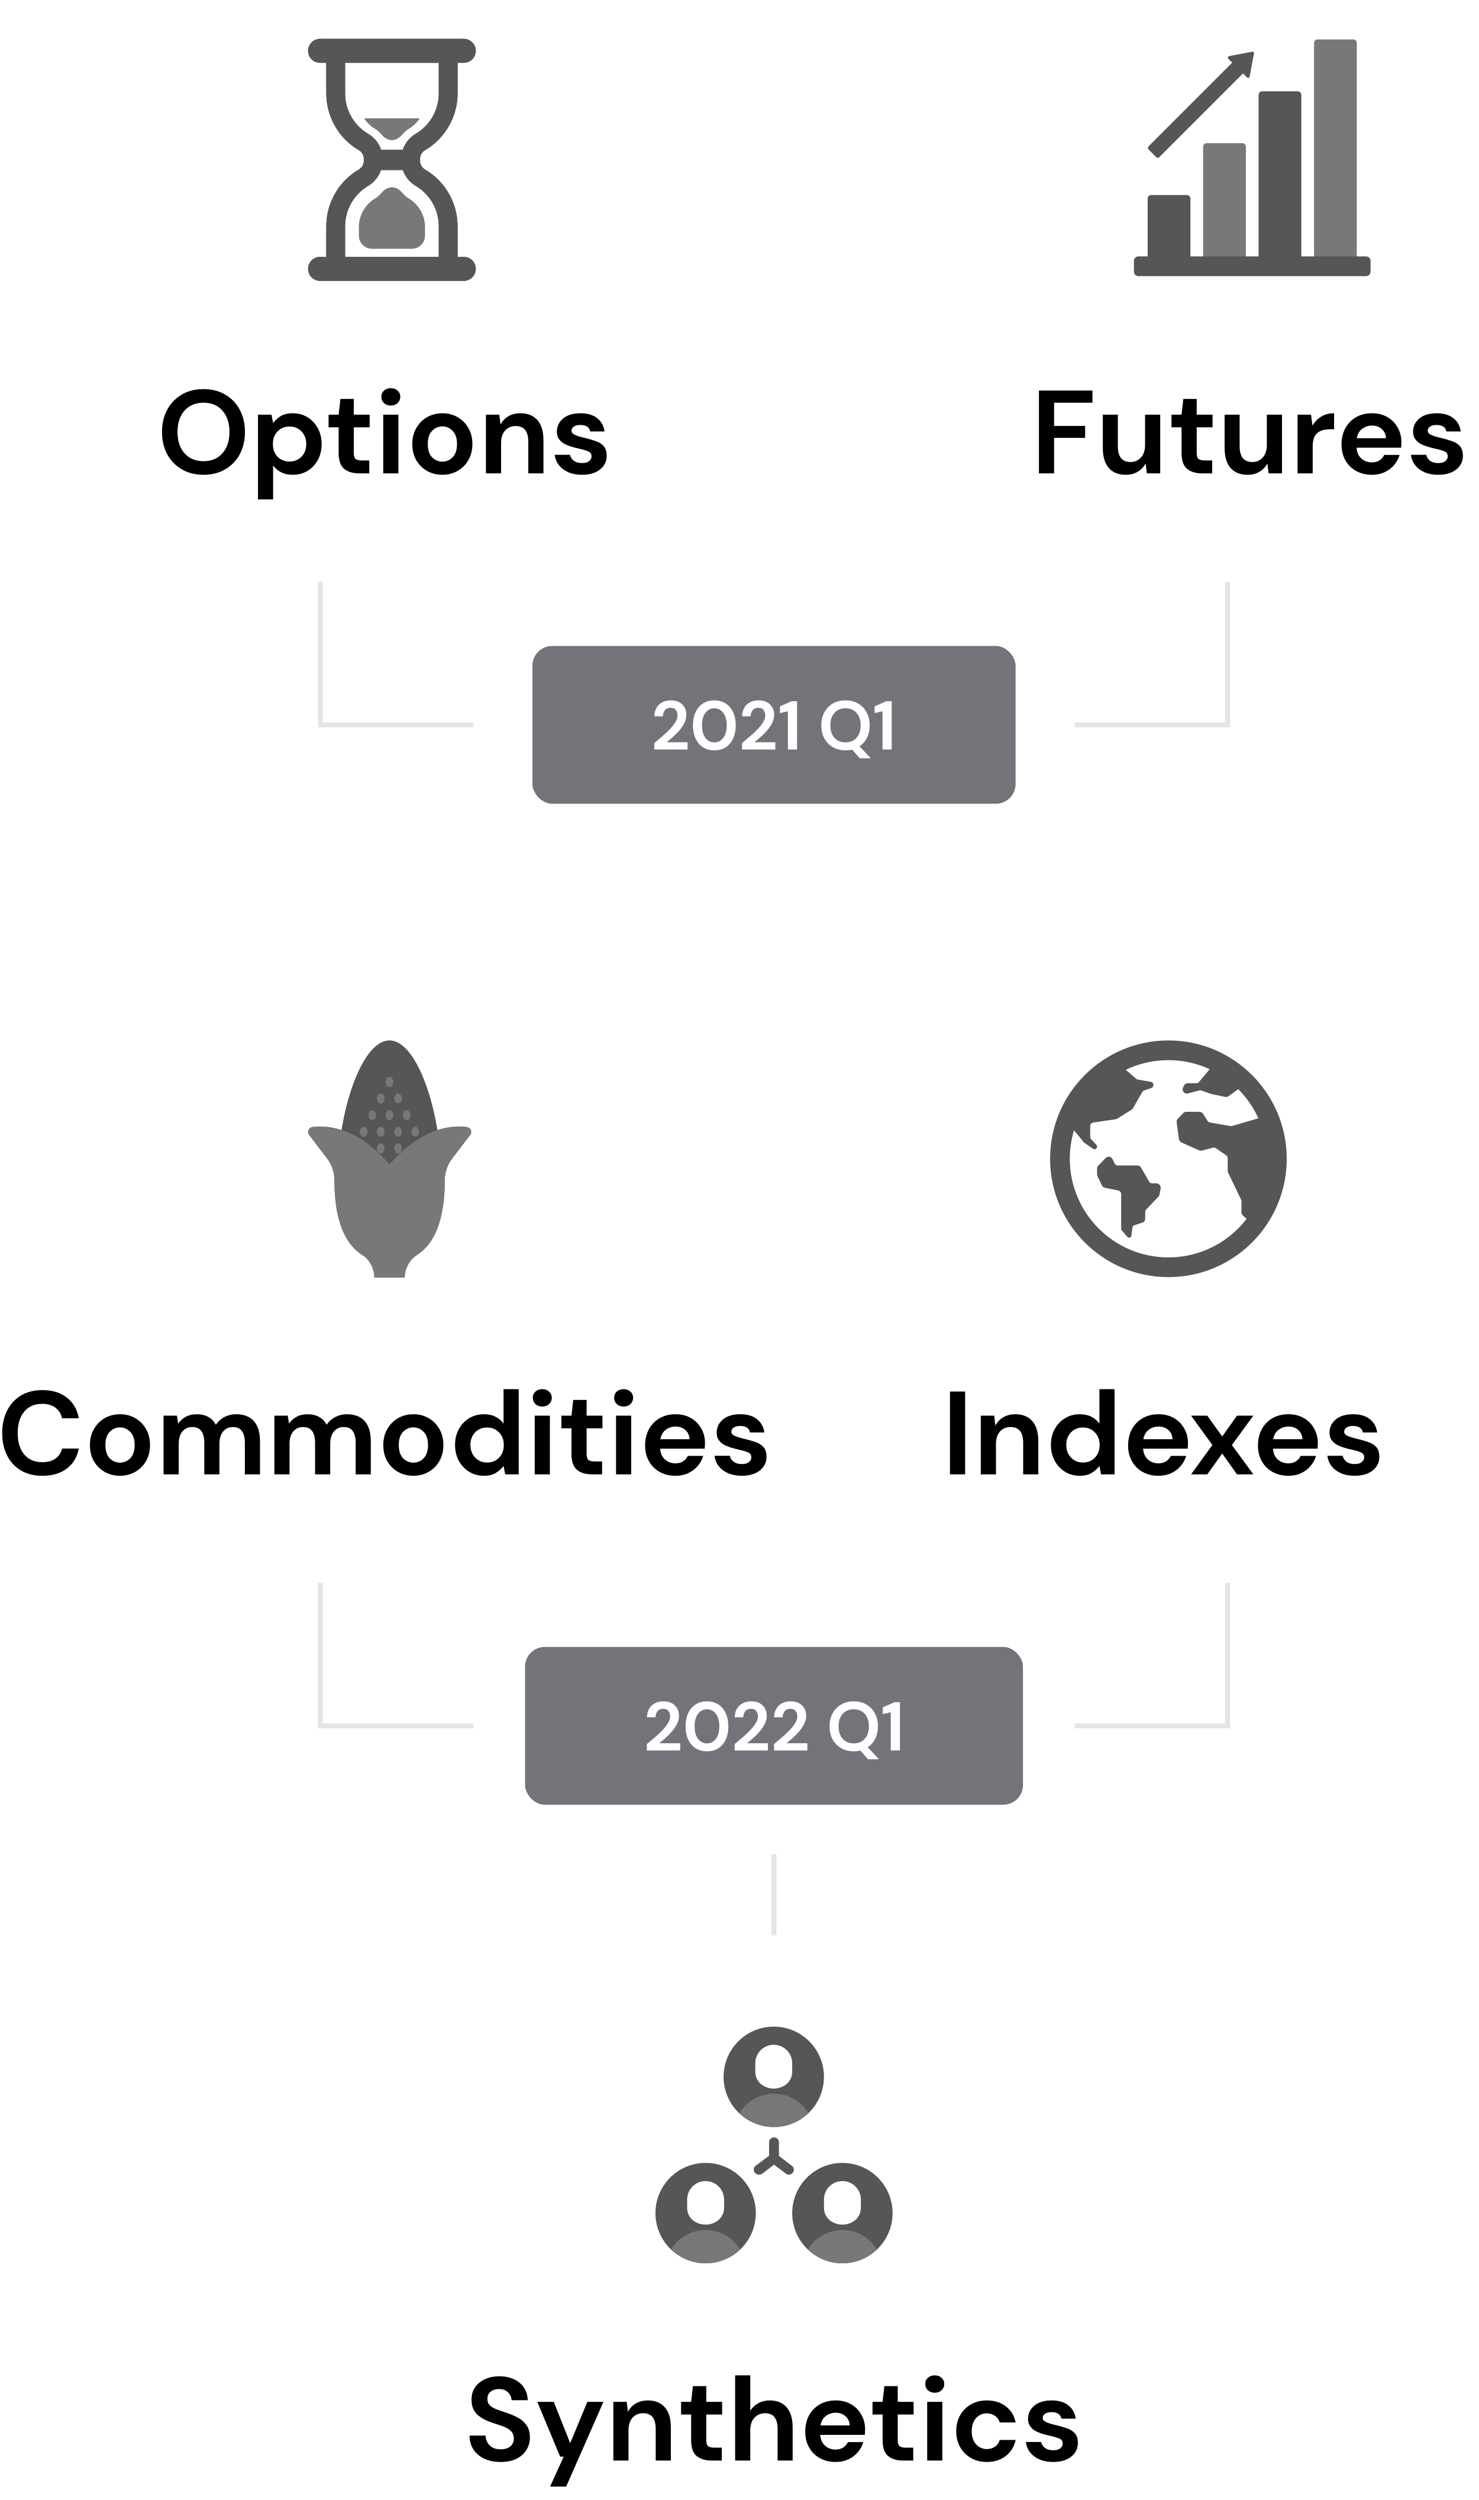 <svg width="300" height="507" viewBox="0 0 300 507" fill="none" xmlns="http://www.w3.org/2000/svg">
<path d="M41.285 96.288C39.605 96.288 38.133 95.92 36.869 95.184C35.621 94.448 34.637 93.432 33.917 92.136C33.213 90.824 32.861 89.312 32.861 87.6C32.861 85.888 33.213 84.384 33.917 83.088C34.637 81.776 35.621 80.752 36.869 80.016C38.133 79.28 39.605 78.912 41.285 78.912C42.949 78.912 44.413 79.28 45.677 80.016C46.941 80.752 47.925 81.776 48.629 83.088C49.333 84.384 49.685 85.888 49.685 87.6C49.685 89.312 49.333 90.824 48.629 92.136C47.925 93.432 46.941 94.448 45.677 95.184C44.413 95.92 42.949 96.288 41.285 96.288ZM41.285 93.528C42.885 93.528 44.157 93 45.101 91.944C46.061 90.888 46.541 89.44 46.541 87.6C46.541 85.76 46.061 84.312 45.101 83.256C44.157 82.2 42.885 81.672 41.285 81.672C39.685 81.672 38.405 82.2 37.445 83.256C36.485 84.312 36.005 85.76 36.005 87.6C36.005 89.44 36.485 90.888 37.445 91.944C38.405 93 39.685 93.528 41.285 93.528ZM52.326 101.28L52.326 84.096L55.062 84.096L55.398 85.8C55.782 85.272 56.286 84.808 56.91 84.408C57.55 84.008 58.374 83.808 59.382 83.808C60.502 83.808 61.502 84.08 62.382 84.624C63.262 85.168 63.958 85.912 64.47 86.856C64.982 87.8 65.238 88.872 65.238 90.072C65.238 91.272 64.982 92.344 64.47 93.288C63.958 94.216 63.262 94.952 62.382 95.496C61.502 96.024 60.502 96.288 59.382 96.288C58.486 96.288 57.702 96.12 57.03 95.784C56.358 95.448 55.814 94.976 55.398 94.368L55.398 101.28L52.326 101.28ZM58.734 93.6C59.71 93.6 60.518 93.272 61.158 92.616C61.798 91.96 62.118 91.112 62.118 90.072C62.118 89.032 61.798 88.176 61.158 87.504C60.518 86.832 59.71 86.496 58.734 86.496C57.742 86.496 56.926 86.832 56.286 87.504C55.662 88.16 55.35 89.008 55.35 90.048C55.35 91.088 55.662 91.944 56.286 92.616C56.926 93.272 57.742 93.6 58.734 93.6ZM72.817 96C71.569 96 70.569 95.696 69.817 95.088C69.065 94.48 68.689 93.4 68.689 91.848L68.689 86.664L66.649 86.664L66.649 84.096L68.689 84.096L69.049 80.904L71.761 80.904L71.761 84.096L74.977 84.096L74.977 86.664L71.761 86.664L71.761 91.872C71.761 92.448 71.881 92.848 72.121 93.072C72.377 93.28 72.809 93.384 73.417 93.384L74.905 93.384L74.905 96L72.817 96ZM79.271 82.248C78.711 82.248 78.247 82.08 77.879 81.744C77.527 81.408 77.351 80.984 77.351 80.472C77.351 79.96 77.527 79.544 77.879 79.224C78.247 78.888 78.711 78.72 79.271 78.72C79.831 78.72 80.287 78.888 80.639 79.224C81.007 79.544 81.191 79.96 81.191 80.472C81.191 80.984 81.007 81.408 80.639 81.744C80.287 82.08 79.831 82.248 79.271 82.248ZM77.735 96L77.735 84.096L80.807 84.096L80.807 96L77.735 96ZM89.725 96.288C88.573 96.288 87.533 96.024 86.605 95.496C85.693 94.968 84.965 94.24 84.421 93.312C83.893 92.368 83.629 91.28 83.629 90.048C83.629 88.816 83.901 87.736 84.445 86.808C84.989 85.864 85.717 85.128 86.629 84.6C87.557 84.072 88.597 83.808 89.749 83.808C90.885 83.808 91.909 84.072 92.821 84.6C93.749 85.128 94.477 85.864 95.005 86.808C95.549 87.736 95.821 88.816 95.821 90.048C95.821 91.28 95.549 92.368 95.005 93.312C94.477 94.24 93.749 94.968 92.821 95.496C91.893 96.024 90.861 96.288 89.725 96.288ZM89.725 93.624C90.525 93.624 91.221 93.328 91.813 92.736C92.405 92.128 92.701 91.232 92.701 90.048C92.701 88.864 92.405 87.976 91.813 87.384C91.221 86.776 90.533 86.472 89.749 86.472C88.933 86.472 88.229 86.776 87.637 87.384C87.061 87.976 86.773 88.864 86.773 90.048C86.773 91.232 87.061 92.128 87.637 92.736C88.229 93.328 88.925 93.624 89.725 93.624ZM98.568 96L98.568 84.096L101.28 84.096L101.52 86.112C101.888 85.408 102.416 84.848 103.104 84.432C103.808 84.016 104.632 83.808 105.576 83.808C107.048 83.808 108.192 84.272 109.008 85.2C109.824 86.128 110.232 87.488 110.232 89.28L110.232 96L107.16 96L107.16 89.568C107.16 88.544 106.952 87.76 106.536 87.216C106.12 86.672 105.472 86.4 104.592 86.4C103.728 86.4 103.016 86.704 102.456 87.312C101.912 87.92 101.64 88.768 101.64 89.856L101.64 96L98.568 96ZM118.089 96.288C117.033 96.288 116.105 96.12 115.305 95.784C114.505 95.432 113.865 94.952 113.385 94.344C112.905 93.736 112.617 93.032 112.521 92.232L115.617 92.232C115.713 92.696 115.969 93.096 116.385 93.432C116.817 93.752 117.369 93.912 118.041 93.912C118.713 93.912 119.201 93.776 119.505 93.504C119.825 93.232 119.985 92.92 119.985 92.568C119.985 92.056 119.761 91.712 119.313 91.536C118.865 91.344 118.241 91.16 117.441 90.984C116.929 90.872 116.409 90.736 115.881 90.576C115.353 90.416 114.865 90.216 114.417 89.976C113.985 89.72 113.633 89.4 113.361 89.016C113.089 88.616 112.953 88.128 112.953 87.552C112.953 86.496 113.369 85.608 114.201 84.888C115.049 84.168 116.233 83.808 117.753 83.808C119.161 83.808 120.281 84.136 121.113 84.792C121.961 85.448 122.465 86.352 122.625 87.504L119.721 87.504C119.545 86.624 118.881 86.184 117.729 86.184C117.153 86.184 116.705 86.296 116.385 86.52C116.081 86.744 115.929 87.024 115.929 87.36C115.929 87.712 116.161 87.992 116.625 88.2C117.089 88.408 117.705 88.6 118.473 88.776C119.305 88.968 120.065 89.184 120.753 89.424C121.457 89.648 122.017 89.992 122.433 90.456C122.849 90.904 123.057 91.552 123.057 92.4C123.073 93.136 122.881 93.8 122.481 94.392C122.081 94.984 121.505 95.448 120.753 95.784C120.001 96.12 119.113 96.288 118.089 96.288Z" fill="black"/>
<path fill-rule="evenodd" clip-rule="evenodd" d="M73.796 32.417V32.117C73.796 31.444 73.393 30.805 72.72 30.406C68.691 28.029 66.191 23.643 66.191 18.958V12.733H64.924C63.585 12.733 62.5 11.648 62.5 10.309V10.309C62.5 8.971 63.585 7.885 64.924 7.885H66.191H92.809H94.076C95.415 7.885 96.5 8.971 96.5 10.309V10.309C96.5 11.648 95.415 12.733 94.076 12.733H92.809V18.958C92.809 23.643 90.309 28.029 86.282 30.404C85.607 30.803 85.204 31.444 85.204 32.117V32.417H73.796ZM89.007 12.733V18.958C89.007 22.304 87.223 25.434 84.35 27.13C83.055 27.894 82.154 29.052 81.717 30.366H77.283C76.844 29.052 75.946 27.894 74.652 27.132C71.777 25.434 69.993 22.304 69.993 18.958V12.733H89.007Z" fill="#565656"/>
<path fill-rule="evenodd" clip-rule="evenodd" d="M73.796 32.417V32.117C73.796 31.444 73.393 30.805 72.72 30.406C68.691 28.029 66.191 23.643 66.191 18.958V12.733H64.924C63.585 12.733 62.5 11.648 62.5 10.309V10.309C62.5 8.971 63.585 7.885 64.924 7.885H66.191H92.809H94.076C95.415 7.885 96.5 8.971 96.5 10.309V10.309C96.5 11.648 95.415 12.733 94.076 12.733H92.809V18.958C92.809 23.643 90.309 28.029 86.282 30.404C85.607 30.803 85.204 31.444 85.204 32.117V32.417H73.796ZM89.007 12.733V18.958C89.007 22.304 87.223 25.434 84.35 27.13C83.055 27.894 82.154 29.052 81.717 30.366H77.283C76.844 29.052 75.946 27.894 74.652 27.132C71.777 25.434 69.993 22.304 69.993 18.958V12.733H89.007Z" fill="#565656"/>
<path fill-rule="evenodd" clip-rule="evenodd" d="M73.796 32.417V32.117C73.796 31.444 73.393 30.805 72.72 30.406C68.691 28.029 66.191 23.643 66.191 18.958V12.733H64.924C63.585 12.733 62.5 11.648 62.5 10.309V10.309C62.5 8.971 63.585 7.885 64.924 7.885H66.191H92.809H94.076C95.415 7.885 96.5 8.971 96.5 10.309V10.309C96.5 11.648 95.415 12.733 94.076 12.733H92.809V18.958C92.809 23.643 90.309 28.029 86.282 30.404C85.607 30.803 85.204 31.444 85.204 32.117V32.417H73.796ZM89.007 12.733V18.958C89.007 22.304 87.223 25.434 84.35 27.13C83.055 27.894 82.154 29.052 81.717 30.366H77.283C76.844 29.052 75.946 27.894 74.652 27.132C71.777 25.434 69.993 22.304 69.993 18.958V12.733H89.007Z" fill="#565656"/>
<path fill-rule="evenodd" clip-rule="evenodd" d="M73.796 32.417V32.718C73.796 33.391 73.393 34.03 72.72 34.429C68.691 36.806 66.191 41.192 66.191 45.877V52.101H64.924C63.585 52.101 62.5 53.187 62.5 54.525V54.525C62.5 55.864 63.585 56.949 64.924 56.949H66.191H92.809H94.076C95.415 56.949 96.5 55.864 96.5 54.525V54.525C96.5 53.187 95.415 52.101 94.076 52.101H92.809V45.877C92.809 41.192 90.309 36.806 86.282 34.431C85.607 34.032 85.204 33.391 85.204 32.718V32.417H73.796ZM89.007 52.101V45.877C89.007 42.53 87.223 39.401 84.35 37.705C83.055 36.941 82.154 35.783 81.717 34.469H77.283C76.844 35.783 75.946 36.941 74.652 37.703C71.777 39.401 69.993 42.53 69.993 45.877V52.101H89.007Z" fill="#565656"/>
<path fill-rule="evenodd" clip-rule="evenodd" d="M73.796 32.417V32.718C73.796 33.391 73.393 34.03 72.72 34.429C68.691 36.806 66.191 41.192 66.191 45.877V52.101H64.924C63.585 52.101 62.5 53.187 62.5 54.525V54.525C62.5 55.864 63.585 56.949 64.924 56.949H66.191H92.809H94.076C95.415 56.949 96.5 55.864 96.5 54.525V54.525C96.5 53.187 95.415 52.101 94.076 52.101H92.809V45.877C92.809 41.192 90.309 36.806 86.282 34.431C85.607 34.032 85.204 33.391 85.204 32.718V32.417H73.796ZM89.007 52.101V45.877C89.007 42.53 87.223 39.401 84.35 37.705C83.055 36.941 82.154 35.783 81.717 34.469H77.283C76.844 35.783 75.946 36.941 74.652 37.703C71.777 39.401 69.993 42.53 69.993 45.877V52.101H89.007Z" fill="#565656"/>
<path fill-rule="evenodd" clip-rule="evenodd" d="M73.796 32.417V32.718C73.796 33.391 73.393 34.03 72.72 34.429C68.691 36.806 66.191 41.192 66.191 45.877V52.101H64.924C63.585 52.101 62.5 53.187 62.5 54.525V54.525C62.5 55.864 63.585 56.949 64.924 56.949H66.191H92.809H94.076C95.415 56.949 96.5 55.864 96.5 54.525V54.525C96.5 53.187 95.415 52.101 94.076 52.101H92.809V45.877C92.809 41.192 90.309 36.806 86.282 34.431C85.607 34.032 85.204 33.391 85.204 32.718V32.417H73.796ZM89.007 52.101V45.877C89.007 42.53 87.223 39.401 84.35 37.705C83.055 36.941 82.154 35.783 81.717 34.469H77.283C76.844 35.783 75.946 36.941 74.652 37.703C71.777 39.401 69.993 42.53 69.993 45.877V52.101H89.007Z" fill="#565656"/>
<path fill-rule="evenodd" clip-rule="evenodd" d="M83.526 50.456C85.009 50.456 86.21 49.254 86.21 47.772V46.048C86.21 43.678 84.952 41.462 82.924 40.261C82.493 40.006 82.125 39.69 81.823 39.329C81.223 38.612 80.434 37.969 79.499 37.969V37.969C78.565 37.969 77.777 38.611 77.178 39.327C76.877 39.688 76.508 40.005 76.078 40.26C74.048 41.462 72.79 43.678 72.79 46.048V47.772C72.79 49.254 73.991 50.456 75.474 50.456H83.526Z" fill="#787878"/>
<path d="M76.078 26.134C76.509 26.388 76.877 26.705 77.179 27.066C77.778 27.783 78.566 28.424 79.499 28.424V28.424C80.434 28.424 81.224 27.781 81.824 27.064C82.126 26.704 82.494 26.387 82.924 26.132C83.831 25.596 84.583 24.856 85.139 23.991H73.862C74.418 24.856 75.171 25.596 76.078 26.134Z" fill="#787878"/>
<path d="M210.741 96L210.741 79.2L221.589 79.2L221.589 81.672L213.813 81.672L213.813 86.376L220.101 86.376L220.101 88.8L213.813 88.8L213.813 96L210.741 96ZM228.352 96.288C226.864 96.288 225.712 95.824 224.896 94.896C224.096 93.968 223.696 92.608 223.696 90.816L223.696 84.096L226.744 84.096L226.744 90.528C226.744 91.552 226.952 92.336 227.368 92.88C227.784 93.424 228.44 93.696 229.336 93.696C230.184 93.696 230.88 93.392 231.424 92.784C231.984 92.176 232.264 91.328 232.264 90.24L232.264 84.096L235.336 84.096L235.336 96L232.624 96L232.384 93.984C232.016 94.688 231.48 95.248 230.776 95.664C230.088 96.08 229.28 96.288 228.352 96.288ZM243.794 96C242.546 96 241.546 95.696 240.794 95.088C240.042 94.48 239.666 93.4 239.666 91.848L239.666 86.664L237.626 86.664L237.626 84.096L239.666 84.096L240.026 80.904L242.738 80.904L242.738 84.096L245.954 84.096L245.954 86.664L242.738 86.664L242.738 91.872C242.738 92.448 242.858 92.848 243.098 93.072C243.354 93.28 243.786 93.384 244.394 93.384L245.882 93.384L245.882 96L243.794 96ZM253.055 96.288C251.567 96.288 250.415 95.824 249.599 94.896C248.799 93.968 248.399 92.608 248.399 90.816L248.399 84.096L251.447 84.096L251.447 90.528C251.447 91.552 251.655 92.336 252.071 92.88C252.487 93.424 253.143 93.696 254.039 93.696C254.887 93.696 255.583 93.392 256.127 92.784C256.687 92.176 256.967 91.328 256.967 90.24L256.967 84.096L260.039 84.096L260.039 96L257.327 96L257.087 93.984C256.719 94.688 256.183 95.248 255.479 95.664C254.791 96.08 253.983 96.288 253.055 96.288ZM263.193 96L263.193 84.096L265.929 84.096L266.217 86.328C266.649 85.56 267.233 84.952 267.969 84.504C268.721 84.04 269.601 83.808 270.609 83.808L270.609 87.048L269.745 87.048C269.073 87.048 268.473 87.152 267.945 87.36C267.417 87.568 267.001 87.928 266.697 88.44C266.409 88.952 266.265 89.664 266.265 90.576L266.265 96L263.193 96ZM278.282 96.288C277.082 96.288 276.017 96.032 275.089 95.52C274.161 95.008 273.433 94.288 272.905 93.36C272.377 92.432 272.113 91.36 272.113 90.144C272.113 88.912 272.369 87.816 272.881 86.856C273.409 85.896 274.13 85.152 275.041 84.624C275.97 84.08 277.058 83.808 278.306 83.808C279.474 83.808 280.506 84.064 281.402 84.576C282.298 85.088 282.994 85.792 283.489 86.688C284.001 87.568 284.258 88.552 284.257 89.64C284.257 89.816 284.25 90 284.234 90.192C284.234 90.384 284.226 90.584 284.21 90.792L275.162 90.792C275.226 91.72 275.545 92.448 276.121 92.976C276.714 93.504 277.426 93.768 278.257 93.768C278.882 93.768 279.402 93.632 279.817 93.36C280.25 93.072 280.57 92.704 280.778 92.256L283.898 92.256C283.674 93.008 283.298 93.696 282.77 94.32C282.258 94.928 281.618 95.408 280.85 95.76C280.098 96.112 279.242 96.288 278.282 96.288ZM278.306 86.304C277.554 86.304 276.89 86.52 276.314 86.952C275.738 87.368 275.369 88.008 275.209 88.872L281.138 88.872C281.09 88.088 280.802 87.464 280.274 87C279.746 86.536 279.09 86.304 278.306 86.304ZM291.761 96.288C290.705 96.288 289.777 96.12 288.977 95.784C288.177 95.432 287.537 94.952 287.057 94.344C286.577 93.736 286.289 93.032 286.193 92.232L289.289 92.232C289.385 92.696 289.641 93.096 290.057 93.432C290.489 93.752 291.041 93.912 291.713 93.912C292.385 93.912 292.873 93.776 293.177 93.504C293.497 93.232 293.657 92.92 293.657 92.568C293.657 92.056 293.433 91.712 292.985 91.536C292.537 91.344 291.913 91.16 291.113 90.984C290.601 90.872 290.081 90.736 289.553 90.576C289.025 90.416 288.537 90.216 288.089 89.976C287.657 89.72 287.305 89.4 287.033 89.016C286.761 88.616 286.625 88.128 286.625 87.552C286.625 86.496 287.041 85.608 287.873 84.888C288.721 84.168 289.905 83.808 291.425 83.808C292.833 83.808 293.953 84.136 294.785 84.792C295.633 85.448 296.137 86.352 296.297 87.504L293.393 87.504C293.217 86.624 292.553 86.184 291.401 86.184C290.825 86.184 290.377 86.296 290.057 86.52C289.753 86.744 289.601 87.024 289.601 87.36C289.601 87.712 289.833 87.992 290.297 88.2C290.761 88.408 291.377 88.6 292.145 88.776C292.977 88.968 293.737 89.184 294.425 89.424C295.129 89.648 295.689 89.992 296.105 90.456C296.521 90.904 296.729 91.552 296.729 92.4C296.745 93.136 296.553 93.8 296.153 94.392C295.753 94.984 295.177 95.448 294.425 95.784C293.673 96.12 292.785 96.288 291.761 96.288Z" fill="black"/>
<path d="M240.749 39.55H233.499C233.107 39.55 232.789 39.868 232.789 40.26V53.29C232.789 53.682 233.107 54 233.499 54H240.749C241.141 54 241.459 53.682 241.459 53.29V40.26C241.459 39.868 241.141 39.55 240.749 39.55Z" fill="#565656"/>
<path d="M251.999 29.04H244.749C244.357 29.04 244.039 29.358 244.039 29.75V53.29C244.039 53.682 244.357 54 244.749 54H251.999C252.391 54 252.709 53.682 252.709 53.29V29.75C252.709 29.358 252.391 29.04 251.999 29.04Z" fill="#787878"/>
<path d="M263.249 18.52H255.999C255.607 18.52 255.289 18.837 255.289 19.23V53.289C255.289 53.682 255.607 53.999 255.999 53.999H263.249C263.641 53.999 263.959 53.682 263.959 53.289V19.23C263.959 18.837 263.641 18.52 263.249 18.52Z" fill="#565656"/>
<path d="M274.499 8H267.249C266.857 8 266.539 8.318 266.539 8.71V53.29C266.539 53.682 266.857 54 267.249 54H274.499C274.891 54 275.209 53.682 275.209 53.29V8.71C275.209 8.318 274.891 8 274.499 8Z" fill="#787878"/>
<path d="M277.1 52H230.9C230.403 52 230 52.403 230 52.9V55.1C230 55.597 230.403 56 230.9 56H277.1C277.597 56 278 55.597 278 55.1V52.9C278 52.403 277.597 52 277.1 52Z" fill="#565656"/>
<path d="M234.529 31.866L232.966 30.303C232.925 30.262 232.893 30.214 232.871 30.16C232.849 30.107 232.837 30.05 232.837 29.992C232.837 29.934 232.849 29.877 232.871 29.823C232.893 29.77 232.925 29.721 232.966 29.681L250.644 12.003L252.829 14.188L235.151 31.866C235.11 31.907 235.062 31.939 235.008 31.961C234.955 31.983 234.898 31.994 234.84 31.994C234.782 31.994 234.725 31.983 234.671 31.961C234.618 31.939 234.57 31.907 234.529 31.866V31.866Z" fill="#565656"/>
<path d="M254.361 10.849L253.471 15.539C253.461 15.596 253.436 15.649 253.398 15.691C253.36 15.734 253.31 15.766 253.255 15.782C253.2 15.799 253.142 15.8 253.086 15.785C253.031 15.771 252.981 15.741 252.941 15.699L249.151 11.909C249.109 11.87 249.08 11.819 249.065 11.764C249.05 11.708 249.051 11.65 249.068 11.595C249.085 11.54 249.116 11.491 249.159 11.453C249.202 11.415 249.255 11.389 249.311 11.379L254.001 10.489C254.05 10.48 254.101 10.484 254.149 10.499C254.196 10.514 254.24 10.54 254.275 10.575C254.311 10.611 254.337 10.654 254.352 10.702C254.367 10.749 254.37 10.8 254.361 10.849Z" fill="#565656"/>
<path d="M65 118V147H96M249 118V147H218" stroke="#787878" stroke-opacity="0.2"/>
<g filter="url(#filter0_b)">
<rect x="108" y="131" width="98" height="32" rx="4" fill="#45454E" fill-opacity="0.75"/>
<path d="M132.714 152V150.698C133.311 150.203 133.89 149.713 134.45 149.228C135.019 148.743 135.523 148.262 135.962 147.786C136.41 147.31 136.765 146.848 137.026 146.4C137.297 145.943 137.432 145.499 137.432 145.07C137.432 144.669 137.32 144.314 137.096 144.006C136.881 143.698 136.522 143.544 136.018 143.544C135.505 143.544 135.117 143.712 134.856 144.048C134.595 144.384 134.464 144.79 134.464 145.266H132.728C132.747 144.547 132.905 143.95 133.204 143.474C133.503 142.989 133.899 142.629 134.394 142.396C134.889 142.153 135.444 142.032 136.06 142.032C137.059 142.032 137.833 142.307 138.384 142.858C138.944 143.399 139.224 144.104 139.224 144.972C139.224 145.513 139.098 146.041 138.846 146.554C138.603 147.067 138.281 147.562 137.88 148.038C137.479 148.514 137.045 148.962 136.578 149.382C136.111 149.793 135.659 150.175 135.22 150.53H139.462V152H132.714ZM144.9 152.168C143.994 152.168 143.22 151.958 142.576 151.538C141.932 151.109 141.432 150.516 141.078 149.76C140.732 148.995 140.56 148.108 140.56 147.1C140.56 146.101 140.732 145.219 141.078 144.454C141.432 143.689 141.932 143.096 142.576 142.676C143.22 142.247 143.994 142.032 144.9 142.032C145.805 142.032 146.58 142.247 147.224 142.676C147.868 143.096 148.362 143.689 148.708 144.454C149.062 145.219 149.24 146.101 149.24 147.1C149.24 148.108 149.062 148.995 148.708 149.76C148.362 150.516 147.868 151.109 147.224 151.538C146.58 151.958 145.805 152.168 144.9 152.168ZM144.9 150.558C145.637 150.558 146.239 150.25 146.706 149.634C147.172 149.018 147.406 148.173 147.406 147.1C147.406 146.027 147.172 145.182 146.706 144.566C146.239 143.95 145.637 143.642 144.9 143.642C144.153 143.642 143.546 143.95 143.08 144.566C142.622 145.182 142.394 146.027 142.394 147.1C142.394 148.173 142.622 149.018 143.08 149.634C143.546 150.25 144.153 150.558 144.9 150.558ZM150.515 152V150.698C151.112 150.203 151.691 149.713 152.251 149.228C152.82 148.743 153.324 148.262 153.763 147.786C154.211 147.31 154.565 146.848 154.827 146.4C155.097 145.943 155.233 145.499 155.233 145.07C155.233 144.669 155.121 144.314 154.897 144.006C154.682 143.698 154.323 143.544 153.819 143.544C153.305 143.544 152.918 143.712 152.657 144.048C152.395 144.384 152.265 144.79 152.265 145.266H150.529C150.547 144.547 150.706 143.95 151.005 143.474C151.303 142.989 151.7 142.629 152.195 142.396C152.689 142.153 153.245 142.032 153.861 142.032C154.859 142.032 155.634 142.307 156.185 142.858C156.745 143.399 157.025 144.104 157.025 144.972C157.025 145.513 156.899 146.041 156.647 146.554C156.404 147.067 156.082 147.562 155.681 148.038C155.279 148.514 154.845 148.962 154.379 149.382C153.912 149.793 153.459 150.175 153.021 150.53H157.263V152H150.515ZM159.815 152V144.244L158.205 144.622V143.25L160.571 142.2H161.677V152H159.815ZM171.505 152.168C170.525 152.168 169.666 151.953 168.929 151.524C168.201 151.095 167.627 150.502 167.207 149.746C166.796 148.981 166.591 148.099 166.591 147.1C166.591 146.101 166.796 145.224 167.207 144.468C167.627 143.703 168.201 143.105 168.929 142.676C169.666 142.247 170.525 142.032 171.505 142.032C172.476 142.032 173.33 142.247 174.067 142.676C174.804 143.105 175.378 143.703 175.789 144.468C176.2 145.224 176.405 146.101 176.405 147.1C176.405 148.033 176.223 148.869 175.859 149.606C175.495 150.334 174.991 150.913 174.347 151.342L176.615 153.778H174.389L172.849 152.014C172.42 152.117 171.972 152.168 171.505 152.168ZM171.505 150.558C172.438 150.558 173.18 150.25 173.731 149.634C174.291 149.018 174.571 148.173 174.571 147.1C174.571 146.027 174.291 145.182 173.731 144.566C173.18 143.95 172.438 143.642 171.505 143.642C170.572 143.642 169.825 143.95 169.265 144.566C168.705 145.182 168.425 146.027 168.425 147.1C168.425 148.173 168.705 149.018 169.265 149.634C169.825 150.25 170.572 150.558 171.505 150.558ZM179.01 152V144.244L177.4 144.622V143.25L179.766 142.2H180.872V152H179.01Z" fill="white"/>
</g>
<path d="M65 321V350H96M249 321V350H218" stroke="#787878" stroke-opacity="0.2"/>
<g filter="url(#filter1_b)">
<rect x="106.5" y="334" width="101" height="32" rx="4" fill="#45454E" fill-opacity="0.75"/>
<path d="M131.214 355V353.698C131.811 353.203 132.39 352.713 132.95 352.228C133.519 351.743 134.023 351.262 134.462 350.786C134.91 350.31 135.265 349.848 135.526 349.4C135.797 348.943 135.932 348.499 135.932 348.07C135.932 347.669 135.82 347.314 135.596 347.006C135.381 346.698 135.022 346.544 134.518 346.544C134.005 346.544 133.617 346.712 133.356 347.048C133.095 347.384 132.964 347.79 132.964 348.266H131.228C131.247 347.547 131.405 346.95 131.704 346.474C132.003 345.989 132.399 345.629 132.894 345.396C133.389 345.153 133.944 345.032 134.56 345.032C135.559 345.032 136.333 345.307 136.884 345.858C137.444 346.399 137.724 347.104 137.724 347.972C137.724 348.513 137.598 349.041 137.346 349.554C137.103 350.067 136.781 350.562 136.38 351.038C135.979 351.514 135.545 351.962 135.078 352.382C134.611 352.793 134.159 353.175 133.72 353.53H137.962V355H131.214ZM143.4 355.168C142.494 355.168 141.72 354.958 141.076 354.538C140.432 354.109 139.932 353.516 139.578 352.76C139.232 351.995 139.06 351.108 139.06 350.1C139.06 349.101 139.232 348.219 139.578 347.454C139.932 346.689 140.432 346.096 141.076 345.676C141.72 345.247 142.494 345.032 143.4 345.032C144.305 345.032 145.08 345.247 145.724 345.676C146.368 346.096 146.862 346.689 147.208 347.454C147.562 348.219 147.74 349.101 147.74 350.1C147.74 351.108 147.562 351.995 147.208 352.76C146.862 353.516 146.368 354.109 145.724 354.538C145.08 354.958 144.305 355.168 143.4 355.168ZM143.4 353.558C144.137 353.558 144.739 353.25 145.206 352.634C145.672 352.018 145.906 351.173 145.906 350.1C145.906 349.027 145.672 348.182 145.206 347.566C144.739 346.95 144.137 346.642 143.4 346.642C142.653 346.642 142.046 346.95 141.58 347.566C141.122 348.182 140.894 349.027 140.894 350.1C140.894 351.173 141.122 352.018 141.58 352.634C142.046 353.25 142.653 353.558 143.4 353.558ZM149.015 355V353.698C149.612 353.203 150.191 352.713 150.751 352.228C151.32 351.743 151.824 351.262 152.263 350.786C152.711 350.31 153.065 349.848 153.327 349.4C153.597 348.943 153.733 348.499 153.733 348.07C153.733 347.669 153.621 347.314 153.397 347.006C153.182 346.698 152.823 346.544 152.319 346.544C151.805 346.544 151.418 346.712 151.157 347.048C150.895 347.384 150.765 347.79 150.765 348.266H149.029C149.047 347.547 149.206 346.95 149.505 346.474C149.803 345.989 150.2 345.629 150.695 345.396C151.189 345.153 151.745 345.032 152.361 345.032C153.359 345.032 154.134 345.307 154.685 345.858C155.245 346.399 155.525 347.104 155.525 347.972C155.525 348.513 155.399 349.041 155.147 349.554C154.904 350.067 154.582 350.562 154.181 351.038C153.779 351.514 153.345 351.962 152.879 352.382C152.412 352.793 151.959 353.175 151.521 353.53H155.763V355H149.015ZM157.013 355V353.698C157.61 353.203 158.189 352.713 158.749 352.228C159.318 351.743 159.822 351.262 160.261 350.786C160.709 350.31 161.063 349.848 161.325 349.4C161.595 348.943 161.731 348.499 161.731 348.07C161.731 347.669 161.619 347.314 161.395 347.006C161.18 346.698 160.821 346.544 160.317 346.544C159.803 346.544 159.416 346.712 159.155 347.048C158.893 347.384 158.763 347.79 158.763 348.266H157.027C157.045 347.547 157.204 346.95 157.503 346.474C157.801 345.989 158.198 345.629 158.693 345.396C159.187 345.153 159.743 345.032 160.359 345.032C161.357 345.032 162.132 345.307 162.683 345.858C163.243 346.399 163.523 347.104 163.523 347.972C163.523 348.513 163.397 349.041 163.145 349.554C162.902 350.067 162.58 350.562 162.179 351.038C161.777 351.514 161.343 351.962 160.877 352.382C160.41 352.793 159.957 353.175 159.519 353.53H163.761V355H157.013ZM173.177 355.168C172.197 355.168 171.338 354.953 170.601 354.524C169.873 354.095 169.299 353.502 168.879 352.746C168.468 351.981 168.263 351.099 168.263 350.1C168.263 349.101 168.468 348.224 168.879 347.468C169.299 346.703 169.873 346.105 170.601 345.676C171.338 345.247 172.197 345.032 173.177 345.032C174.147 345.032 175.001 345.247 175.739 345.676C176.476 346.105 177.05 346.703 177.461 347.468C177.871 348.224 178.077 349.101 178.077 350.1C178.077 351.033 177.895 351.869 177.531 352.606C177.167 353.334 176.663 353.913 176.019 354.342L178.287 356.778H176.061L174.521 355.014C174.091 355.117 173.643 355.168 173.177 355.168ZM173.177 353.558C174.11 353.558 174.852 353.25 175.403 352.634C175.963 352.018 176.243 351.173 176.243 350.1C176.243 349.027 175.963 348.182 175.403 347.566C174.852 346.95 174.11 346.642 173.177 346.642C172.243 346.642 171.497 346.95 170.937 347.566C170.377 348.182 170.097 349.027 170.097 350.1C170.097 351.173 170.377 352.018 170.937 352.634C171.497 353.25 172.243 353.558 173.177 353.558ZM180.682 355V347.244L179.072 347.622V346.25L181.438 345.2H182.544V355H180.682Z" fill="white"/>
</g>
<path d="M101.579 499.288C100.347 499.288 99.259 499.08 98.315 498.664C97.371 498.232 96.627 497.624 96.083 496.84C95.539 496.04 95.259 495.072 95.243 493.936L98.483 493.936C98.515 494.72 98.795 495.384 99.323 495.928C99.867 496.456 100.611 496.72 101.555 496.72C102.371 496.72 103.019 496.528 103.499 496.144C103.979 495.744 104.219 495.216 104.219 494.56C104.219 493.872 104.003 493.336 103.571 492.952C103.155 492.568 102.595 492.256 101.891 492.016C101.187 491.776 100.435 491.52 99.635 491.248C98.339 490.8 97.347 490.224 96.659 489.52C95.987 488.816 95.651 487.88 95.651 486.712C95.635 485.72 95.867 484.872 96.347 484.168C96.843 483.448 97.515 482.896 98.363 482.512C99.211 482.112 100.187 481.912 101.291 481.912C102.411 481.912 103.395 482.112 104.243 482.512C105.107 482.912 105.779 483.472 106.259 484.192C106.755 484.912 107.019 485.768 107.051 486.76L103.763 486.76C103.747 486.168 103.515 485.648 103.067 485.2C102.635 484.736 102.027 484.504 101.243 484.504C100.571 484.488 100.003 484.656 99.539 485.008C99.091 485.344 98.867 485.84 98.867 486.496C98.867 487.056 99.043 487.504 99.395 487.84C99.747 488.16 100.227 488.432 100.835 488.656C101.443 488.88 102.139 489.12 102.923 489.376C103.755 489.664 104.515 490 105.203 490.384C105.891 490.768 106.443 491.28 106.859 491.92C107.275 492.544 107.483 493.352 107.483 494.344C107.483 495.224 107.259 496.04 106.811 496.792C106.363 497.544 105.699 498.152 104.819 498.616C103.939 499.064 102.859 499.288 101.579 499.288ZM111.579 504.28L114.339 498.208L113.619 498.208L108.987 487.096L112.323 487.096L115.659 495.472L119.139 487.096L122.403 487.096L114.843 504.28L111.579 504.28ZM124.412 499L124.412 487.096L127.124 487.096L127.364 489.112C127.732 488.408 128.26 487.848 128.948 487.432C129.652 487.016 130.476 486.808 131.42 486.808C132.892 486.808 134.036 487.272 134.852 488.2C135.668 489.128 136.076 490.488 136.076 492.28L136.076 499L133.004 499L133.004 492.568C133.004 491.544 132.796 490.76 132.38 490.216C131.964 489.672 131.316 489.4 130.436 489.4C129.572 489.4 128.86 489.704 128.3 490.312C127.756 490.92 127.484 491.768 127.484 492.856L127.484 499L124.412 499ZM144.317 499C143.069 499 142.069 498.696 141.317 498.088C140.565 497.48 140.189 496.4 140.189 494.848L140.189 489.664L138.149 489.664L138.149 487.096L140.189 487.096L140.549 483.904L143.261 483.904L143.261 487.096L146.477 487.096L146.477 489.664L143.261 489.664L143.261 494.872C143.261 495.448 143.381 495.848 143.621 496.072C143.877 496.28 144.309 496.384 144.917 496.384L146.405 496.384L146.405 499L144.317 499ZM149.115 499L149.115 481.72L152.187 481.72L152.187 488.92C152.587 488.264 153.123 487.752 153.795 487.384C154.483 487 155.267 486.808 156.147 486.808C157.619 486.808 158.755 487.272 159.555 488.2C160.371 489.128 160.779 490.488 160.779 492.28L160.779 499L157.731 499L157.731 492.568C157.731 491.544 157.523 490.76 157.107 490.216C156.707 489.672 156.067 489.4 155.187 489.4C154.323 489.4 153.603 489.704 153.027 490.312C152.467 490.92 152.187 491.768 152.187 492.856L152.187 499L149.115 499ZM169.5 499.288C168.3 499.288 167.236 499.032 166.308 498.52C165.38 498.008 164.652 497.288 164.124 496.36C163.596 495.432 163.332 494.36 163.332 493.144C163.332 491.912 163.588 490.816 164.1 489.856C164.628 488.896 165.348 488.152 166.26 487.624C167.188 487.08 168.276 486.808 169.524 486.808C170.692 486.808 171.724 487.064 172.62 487.576C173.516 488.088 174.212 488.792 174.708 489.688C175.22 490.568 175.476 491.552 175.476 492.64C175.476 492.816 175.468 493 175.452 493.192C175.452 493.384 175.444 493.584 175.428 493.792L166.38 493.792C166.444 494.72 166.764 495.448 167.34 495.976C167.932 496.504 168.644 496.768 169.476 496.768C170.1 496.768 170.62 496.632 171.036 496.36C171.468 496.072 171.788 495.704 171.996 495.256L175.116 495.256C174.892 496.008 174.516 496.696 173.988 497.32C173.476 497.928 172.836 498.408 172.068 498.76C171.316 499.112 170.46 499.288 169.5 499.288ZM169.524 489.304C168.772 489.304 168.108 489.52 167.532 489.952C166.956 490.368 166.588 491.008 166.428 491.872L172.356 491.872C172.308 491.088 172.02 490.464 171.492 490C170.964 489.536 170.308 489.304 169.524 489.304ZM183.153 499C181.905 499 180.905 498.696 180.153 498.088C179.401 497.48 179.025 496.4 179.025 494.848L179.025 489.664L176.985 489.664L176.985 487.096L179.025 487.096L179.385 483.904L182.097 483.904L182.097 487.096L185.313 487.096L185.313 489.664L182.097 489.664L182.097 494.872C182.097 495.448 182.217 495.848 182.457 496.072C182.713 496.28 183.145 496.384 183.753 496.384L185.241 496.384L185.241 499L183.153 499ZM189.607 485.248C189.047 485.248 188.583 485.08 188.215 484.744C187.863 484.408 187.687 483.984 187.687 483.472C187.687 482.96 187.863 482.544 188.215 482.224C188.583 481.888 189.047 481.72 189.607 481.72C190.167 481.72 190.623 481.888 190.975 482.224C191.343 482.544 191.527 482.96 191.527 483.472C191.527 483.984 191.343 484.408 190.975 484.744C190.623 485.08 190.167 485.248 189.607 485.248ZM188.071 499L188.071 487.096L191.143 487.096L191.143 499L188.071 499ZM200.181 499.288C198.965 499.288 197.893 499.024 196.965 498.496C196.037 497.968 195.301 497.232 194.757 496.288C194.229 495.344 193.965 494.264 193.965 493.048C193.965 491.832 194.229 490.752 194.757 489.808C195.301 488.864 196.037 488.128 196.965 487.6C197.893 487.072 198.965 486.808 200.181 486.808C201.701 486.808 202.981 487.208 204.021 488.008C205.061 488.792 205.725 489.88 206.013 491.272L202.773 491.272C202.613 490.696 202.293 490.248 201.813 489.928C201.349 489.592 200.797 489.424 200.157 489.424C199.309 489.424 198.589 489.744 197.997 490.384C197.405 491.024 197.109 491.912 197.109 493.048C197.109 494.184 197.405 495.072 197.997 495.712C198.589 496.352 199.309 496.672 200.157 496.672C200.797 496.672 201.349 496.512 201.813 496.192C202.293 495.872 202.613 495.416 202.773 494.824L206.013 494.824C205.725 496.168 205.061 497.248 204.021 498.064C202.981 498.88 201.701 499.288 200.181 499.288ZM213.66 499.288C212.604 499.288 211.676 499.12 210.876 498.784C210.076 498.432 209.436 497.952 208.956 497.344C208.476 496.736 208.188 496.032 208.092 495.232L211.188 495.232C211.284 495.696 211.54 496.096 211.956 496.432C212.388 496.752 212.94 496.912 213.612 496.912C214.284 496.912 214.772 496.776 215.076 496.504C215.396 496.232 215.556 495.92 215.556 495.568C215.556 495.056 215.332 494.712 214.884 494.536C214.436 494.344 213.812 494.16 213.012 493.984C212.5 493.872 211.98 493.736 211.452 493.576C210.924 493.416 210.436 493.216 209.988 492.976C209.556 492.72 209.204 492.4 208.932 492.016C208.66 491.616 208.524 491.128 208.524 490.552C208.524 489.496 208.94 488.608 209.772 487.888C210.62 487.168 211.804 486.808 213.324 486.808C214.732 486.808 215.852 487.136 216.684 487.792C217.532 488.448 218.036 489.352 218.196 490.504L215.292 490.504C215.116 489.624 214.452 489.184 213.3 489.184C212.724 489.184 212.276 489.296 211.956 489.52C211.652 489.744 211.5 490.024 211.5 490.36C211.5 490.712 211.732 490.992 212.196 491.2C212.66 491.408 213.276 491.6 214.044 491.776C214.876 491.968 215.636 492.184 216.324 492.424C217.028 492.648 217.588 492.992 218.004 493.456C218.42 493.904 218.628 494.552 218.628 495.4C218.644 496.136 218.452 496.8 218.052 497.392C217.652 497.984 217.076 498.448 216.324 498.784C215.572 499.12 214.684 499.288 213.66 499.288Z" fill="black"/>
<path d="M156.95 431.36C162.572 431.36 167.13 426.802 167.13 421.18C167.13 415.558 162.572 411 156.95 411C151.328 411 146.77 415.558 146.77 421.18C146.77 426.802 151.328 431.36 156.95 431.36Z" fill="#565656"/>
<path d="M160.69 420.11V418.43C160.691 417.772 160.519 417.125 160.19 416.555C159.862 415.984 159.389 415.51 158.82 415.18V415.18C158.25 414.851 157.603 414.678 156.945 414.678C156.287 414.678 155.64 414.851 155.07 415.18C154.501 415.51 154.028 415.984 153.7 416.555C153.371 417.125 153.199 417.772 153.2 418.43V420.11C153.189 420.695 153.336 421.271 153.624 421.78C153.913 422.288 154.333 422.71 154.84 423V423C155.48 423.369 156.206 423.563 156.945 423.563C157.684 423.563 158.41 423.369 159.05 423V423C159.557 422.71 159.977 422.288 160.266 421.78C160.554 421.271 160.701 420.695 160.69 420.11V420.11Z" fill="white"/>
<path d="M157 431.36C159.608 431.361 162.117 430.355 164 428.55C163.27 427.348 162.242 426.354 161.016 425.664C159.79 424.974 158.407 424.612 157 424.612C155.593 424.612 154.21 424.974 152.984 425.664C151.758 426.354 150.73 427.348 150 428.55C151.883 430.355 154.392 431.361 157 431.36V431.36Z" fill="#787878"/>
<path d="M143.13 459C148.752 459 153.31 454.442 153.31 448.82C153.31 443.198 148.752 438.64 143.13 438.64C137.508 438.64 132.95 443.198 132.95 448.82C132.95 454.442 137.508 459 143.13 459Z" fill="#565656"/>
<path d="M146.87 447.75V446.07C146.871 445.412 146.699 444.765 146.37 444.195C146.042 443.624 145.569 443.15 145 442.82V442.82C144.43 442.491 143.783 442.318 143.125 442.318C142.467 442.318 141.82 442.491 141.25 442.82C140.681 443.15 140.208 443.624 139.88 444.195C139.551 444.765 139.379 445.412 139.38 446.07V447.75C139.376 448.324 139.524 448.889 139.808 449.388C140.093 449.886 140.504 450.301 141 450.59V450.59C141.64 450.959 142.366 451.153 143.105 451.153C143.844 451.153 144.57 450.959 145.21 450.59V450.59C145.714 450.306 146.133 449.894 146.424 449.395C146.716 448.896 146.87 448.328 146.87 447.75V447.75Z" fill="white"/>
<path d="M143.13 459C145.738 459.001 148.247 457.995 150.13 456.19C149.4 454.988 148.372 453.994 147.146 453.304C145.92 452.614 144.537 452.252 143.13 452.252C141.723 452.252 140.34 452.614 139.114 453.304C137.888 453.994 136.86 454.988 136.13 456.19C138.013 457.995 140.522 459.001 143.13 459V459Z" fill="#787878"/>
<path d="M170.87 459C176.492 459 181.05 454.442 181.05 448.82C181.05 443.198 176.492 438.64 170.87 438.64C165.248 438.64 160.69 443.198 160.69 448.82C160.69 454.442 165.248 459 170.87 459Z" fill="#565656"/>
<path d="M174.62 447.75V446.07C174.621 445.412 174.449 444.765 174.12 444.195C173.792 443.624 173.319 443.15 172.75 442.82V442.82C172.18 442.491 171.533 442.318 170.875 442.318C170.217 442.318 169.57 442.491 169 442.82C168.431 443.15 167.958 443.624 167.63 444.195C167.301 444.765 167.129 445.412 167.13 446.07V447.75C167.128 448.326 167.279 448.892 167.567 449.391C167.855 449.89 168.27 450.304 168.77 450.59V450.59C169.41 450.959 170.136 451.153 170.875 451.153C171.614 451.153 172.34 450.959 172.98 450.59V450.59C173.48 450.304 173.895 449.89 174.183 449.391C174.471 448.892 174.622 448.326 174.62 447.75V447.75Z" fill="white"/>
<path d="M170.87 459C173.478 459.001 175.987 457.995 177.87 456.19C177.14 454.988 176.112 453.994 174.886 453.304C173.66 452.614 172.277 452.252 170.87 452.252C169.463 452.252 168.08 452.614 166.854 453.304C165.628 453.994 164.6 454.988 163.87 456.19C165.753 457.995 168.262 459.001 170.87 459V459Z" fill="#787878"/>
<path d="M157 438.71C156.735 438.71 156.48 438.605 156.293 438.417C156.105 438.23 156 437.975 156 437.71V434.46C156 434.195 156.105 433.94 156.293 433.753C156.48 433.565 156.735 433.46 157 433.46C157.265 433.46 157.52 433.565 157.707 433.753C157.895 433.94 158 434.195 158 434.46V437.71C158 437.975 157.895 438.23 157.707 438.417C157.52 438.605 157.265 438.71 157 438.71Z" fill="#565656"/>
<path d="M153.89 441C153.682 440.999 153.479 440.934 153.31 440.812C153.141 440.691 153.014 440.52 152.947 440.323C152.879 440.125 152.875 439.912 152.935 439.713C152.995 439.513 153.116 439.338 153.28 439.21L157 436.45L160.66 439.25C160.858 439.415 160.985 439.65 161.014 439.906C161.042 440.162 160.972 440.419 160.816 440.624C160.66 440.829 160.431 440.966 160.176 441.006C159.922 441.046 159.662 440.987 159.45 440.84L157 439L154.54 440.88C154.343 440.992 154.114 441.035 153.89 441V441Z" fill="#565656"/>
<path d="M8.607 299.288C6.911 299.288 5.455 298.928 4.239 298.208C3.023 297.472 2.087 296.456 1.431 295.16C0.775 293.848 0.447 292.336 0.447 290.624C0.447 288.912 0.775 287.4 1.431 286.088C2.087 284.776 3.023 283.752 4.239 283.016C5.455 282.28 6.911 281.912 8.607 281.912C10.623 281.912 12.271 282.416 13.551 283.424C14.847 284.416 15.655 285.816 15.975 287.624L12.591 287.624C12.383 286.712 11.935 286 11.247 285.488C10.575 284.96 9.679 284.696 8.559 284.696C7.007 284.696 5.791 285.224 4.911 286.28C4.031 287.336 3.591 288.784 3.591 290.624C3.591 292.464 4.031 293.912 4.911 294.968C5.791 296.008 7.007 296.528 8.559 296.528C9.679 296.528 10.575 296.288 11.247 295.808C11.935 295.312 12.383 294.632 12.591 293.768L15.975 293.768C15.655 295.496 14.847 296.848 13.551 297.824C12.271 298.8 10.623 299.288 8.607 299.288ZM24.334 299.288C23.183 299.288 22.142 299.024 21.215 298.496C20.302 297.968 19.575 297.24 19.03 296.312C18.503 295.368 18.238 294.28 18.238 293.048C18.238 291.816 18.511 290.736 19.055 289.808C19.599 288.864 20.326 288.128 21.238 287.6C22.166 287.072 23.206 286.808 24.358 286.808C25.494 286.808 26.518 287.072 27.43 287.6C28.358 288.128 29.087 288.864 29.614 289.808C30.159 290.736 30.43 291.816 30.43 293.048C30.43 294.28 30.159 295.368 29.614 296.312C29.087 297.24 28.358 297.968 27.43 298.496C26.503 299.024 25.471 299.288 24.334 299.288ZM24.334 296.624C25.134 296.624 25.831 296.328 26.422 295.736C27.015 295.128 27.311 294.232 27.311 293.048C27.311 291.864 27.015 290.976 26.422 290.384C25.831 289.776 25.142 289.472 24.358 289.472C23.543 289.472 22.838 289.776 22.247 290.384C21.671 290.976 21.383 291.864 21.383 293.048C21.383 294.232 21.671 295.128 22.247 295.736C22.838 296.328 23.535 296.624 24.334 296.624ZM33.177 299L33.177 287.096L35.889 287.096L36.153 288.704C36.537 288.128 37.041 287.672 37.665 287.336C38.305 286.984 39.041 286.808 39.873 286.808C41.713 286.808 43.017 287.52 43.785 288.944C44.217 288.288 44.793 287.768 45.513 287.384C46.249 287 47.049 286.808 47.913 286.808C49.465 286.808 50.657 287.272 51.489 288.2C52.321 289.128 52.737 290.488 52.737 292.28L52.737 299L49.665 299L49.665 292.568C49.665 291.544 49.465 290.76 49.065 290.216C48.681 289.672 48.081 289.4 47.265 289.4C46.433 289.4 45.761 289.704 45.249 290.312C44.753 290.92 44.505 291.768 44.505 292.856L44.505 299L41.433 299L41.433 292.568C41.433 291.544 41.233 290.76 40.833 290.216C40.433 289.672 39.817 289.4 38.985 289.4C38.169 289.4 37.505 289.704 36.993 290.312C36.497 290.92 36.249 291.768 36.249 292.856L36.249 299L33.177 299ZM55.654 299L55.654 287.096L58.366 287.096L58.63 288.704C59.014 288.128 59.518 287.672 60.142 287.336C60.782 286.984 61.518 286.808 62.35 286.808C64.19 286.808 65.494 287.52 66.262 288.944C66.694 288.288 67.27 287.768 67.99 287.384C68.726 287 69.526 286.808 70.39 286.808C71.942 286.808 73.134 287.272 73.966 288.2C74.798 289.128 75.214 290.488 75.214 292.28L75.214 299L72.142 299L72.142 292.568C72.142 291.544 71.942 290.76 71.542 290.216C71.158 289.672 70.558 289.4 69.742 289.4C68.91 289.4 68.238 289.704 67.726 290.312C67.23 290.92 66.982 291.768 66.982 292.856L66.982 299L63.91 299L63.91 292.568C63.91 291.544 63.71 290.76 63.31 290.216C62.91 289.672 62.294 289.4 61.462 289.4C60.646 289.4 59.982 289.704 59.47 290.312C58.974 290.92 58.726 291.768 58.726 292.856L58.726 299L55.654 299ZM83.842 299.288C82.69 299.288 81.65 299.024 80.722 298.496C79.81 297.968 79.082 297.24 78.538 296.312C78.01 295.368 77.746 294.28 77.746 293.048C77.746 291.816 78.018 290.736 78.562 289.808C79.106 288.864 79.834 288.128 80.746 287.6C81.674 287.072 82.714 286.808 83.866 286.808C85.002 286.808 86.026 287.072 86.938 287.6C87.866 288.128 88.594 288.864 89.122 289.808C89.666 290.736 89.938 291.816 89.938 293.048C89.938 294.28 89.666 295.368 89.122 296.312C88.594 297.24 87.866 297.968 86.938 298.496C86.01 299.024 84.978 299.288 83.842 299.288ZM83.842 296.624C84.642 296.624 85.338 296.328 85.93 295.736C86.522 295.128 86.818 294.232 86.818 293.048C86.818 291.864 86.522 290.976 85.93 290.384C85.338 289.776 84.65 289.472 83.866 289.472C83.05 289.472 82.346 289.776 81.754 290.384C81.178 290.976 80.89 291.864 80.89 293.048C80.89 294.232 81.178 295.128 81.754 295.736C82.346 296.328 83.042 296.624 83.842 296.624ZM98.157 299.288C97.037 299.288 96.037 299.016 95.157 298.472C94.277 297.928 93.581 297.184 93.069 296.24C92.557 295.296 92.301 294.224 92.301 293.024C92.301 291.824 92.557 290.76 93.069 289.832C93.581 288.888 94.277 288.152 95.157 287.624C96.037 287.08 97.037 286.808 98.157 286.808C99.053 286.808 99.837 286.976 100.509 287.312C101.181 287.648 101.725 288.12 102.141 288.728L102.141 281.72L105.213 281.72L105.213 299L102.477 299L102.141 297.296C101.757 297.824 101.245 298.288 100.605 298.688C99.981 299.088 99.165 299.288 98.157 299.288ZM98.805 296.6C99.797 296.6 100.605 296.272 101.229 295.616C101.869 294.944 102.189 294.088 102.189 293.048C102.189 292.008 101.869 291.16 101.229 290.504C100.605 289.832 99.797 289.496 98.805 289.496C97.829 289.496 97.021 289.824 96.381 290.48C95.741 291.136 95.421 291.984 95.421 293.024C95.421 294.064 95.741 294.92 96.381 295.592C97.021 296.264 97.829 296.6 98.805 296.6ZM109.997 285.248C109.437 285.248 108.973 285.08 108.605 284.744C108.253 284.408 108.077 283.984 108.077 283.472C108.077 282.96 108.253 282.544 108.605 282.224C108.973 281.888 109.437 281.72 109.997 281.72C110.557 281.72 111.013 281.888 111.365 282.224C111.733 282.544 111.917 282.96 111.917 283.472C111.917 283.984 111.733 284.408 111.365 284.744C111.013 285.08 110.557 285.248 109.997 285.248ZM108.461 299L108.461 287.096L111.533 287.096L111.533 299L108.461 299ZM120.044 299C118.796 299 117.796 298.696 117.044 298.088C116.292 297.48 115.916 296.4 115.916 294.848L115.916 289.664L113.876 289.664L113.876 287.096L115.916 287.096L116.276 283.904L118.988 283.904L118.988 287.096L122.204 287.096L122.204 289.664L118.988 289.664L118.988 294.872C118.988 295.448 119.108 295.848 119.348 296.072C119.604 296.28 120.036 296.384 120.644 296.384L122.132 296.384L122.132 299L120.044 299ZM126.497 285.248C125.937 285.248 125.473 285.08 125.105 284.744C124.753 284.408 124.577 283.984 124.577 283.472C124.577 282.96 124.753 282.544 125.105 282.224C125.473 281.888 125.937 281.72 126.497 281.72C127.057 281.72 127.513 281.888 127.865 282.224C128.233 282.544 128.417 282.96 128.417 283.472C128.417 283.984 128.233 284.408 127.865 284.744C127.513 285.08 127.057 285.248 126.497 285.248ZM124.961 299L124.961 287.096L128.033 287.096L128.033 299L124.961 299ZM137.024 299.288C135.824 299.288 134.76 299.032 133.832 298.52C132.904 298.008 132.176 297.288 131.648 296.36C131.12 295.432 130.856 294.36 130.856 293.144C130.856 291.912 131.112 290.816 131.624 289.856C132.152 288.896 132.872 288.152 133.784 287.624C134.712 287.08 135.8 286.808 137.048 286.808C138.216 286.808 139.248 287.064 140.144 287.576C141.04 288.088 141.736 288.792 142.232 289.688C142.744 290.568 143 291.552 143 292.64C143 292.816 142.992 293 142.976 293.192C142.976 293.384 142.968 293.584 142.952 293.792L133.904 293.792C133.968 294.72 134.288 295.448 134.864 295.976C135.456 296.504 136.168 296.768 137 296.768C137.624 296.768 138.144 296.632 138.56 296.36C138.992 296.072 139.312 295.704 139.52 295.256L142.64 295.256C142.416 296.008 142.04 296.696 141.512 297.32C141 297.928 140.36 298.408 139.592 298.76C138.84 299.112 137.984 299.288 137.024 299.288ZM137.048 289.304C136.296 289.304 135.632 289.52 135.056 289.952C134.48 290.368 134.112 291.008 133.952 291.872L139.88 291.872C139.832 291.088 139.544 290.464 139.016 290C138.488 289.536 137.832 289.304 137.048 289.304ZM150.503 299.288C149.447 299.288 148.519 299.12 147.719 298.784C146.919 298.432 146.279 297.952 145.799 297.344C145.319 296.736 145.031 296.032 144.935 295.232L148.031 295.232C148.127 295.696 148.383 296.096 148.799 296.432C149.231 296.752 149.783 296.912 150.455 296.912C151.127 296.912 151.615 296.776 151.919 296.504C152.239 296.232 152.399 295.92 152.399 295.568C152.399 295.056 152.175 294.712 151.727 294.536C151.279 294.344 150.655 294.16 149.855 293.984C149.343 293.872 148.823 293.736 148.295 293.576C147.767 293.416 147.279 293.216 146.831 292.976C146.399 292.72 146.047 292.4 145.775 292.016C145.503 291.616 145.367 291.128 145.367 290.552C145.367 289.496 145.783 288.608 146.615 287.888C147.463 287.168 148.647 286.808 150.167 286.808C151.575 286.808 152.695 287.136 153.527 287.792C154.375 288.448 154.879 289.352 155.039 290.504L152.135 290.504C151.959 289.624 151.295 289.184 150.143 289.184C149.567 289.184 149.119 289.296 148.799 289.52C148.495 289.744 148.343 290.024 148.343 290.36C148.343 290.712 148.575 290.992 149.039 291.2C149.503 291.408 150.119 291.6 150.887 291.776C151.719 291.968 152.479 292.184 153.167 292.424C153.871 292.648 154.431 292.992 154.847 293.456C155.263 293.904 155.471 294.552 155.471 295.4C155.487 296.136 155.295 296.8 154.895 297.392C154.495 297.984 153.919 298.448 153.167 298.784C152.415 299.12 151.527 299.288 150.503 299.288Z" fill="black"/>
<path d="M89.418 237.48C89.418 249.08 84.758 253 78.998 253C73.238 253 68.578 249.08 68.578 237.48C68.578 225.88 73.238 211 78.998 211C84.758 211 89.418 225.88 89.418 237.48Z" fill="#565656"/>
<path d="M74.55 232.87C74.55 233.45 74.2 233.92 73.77 233.92C73.34 233.92 73 233.45 73 232.87C73 232.29 73.35 231.87 73.77 231.87C74.19 231.87 74.55 232.3 74.55 232.87Z" fill="#787878"/>
<path d="M78 232.87C78 233.45 77.66 233.92 77.23 233.92C76.8 233.92 76.45 233.45 76.45 232.87C76.45 232.29 76.8 231.87 77.23 231.87C77.66 231.87 78 232.3 78 232.87Z" fill="#787878"/>
<path d="M81.52 232.87C81.52 233.45 81.17 233.92 80.74 233.92C80.31 233.92 80 233.45 80 232.87C80 232.29 80.34 231.87 80.77 231.87C81.2 231.87 81.52 232.3 81.52 232.87Z" fill="#787878"/>
<path d="M85 232.87C85 233.45 84.65 233.92 84.23 233.92C83.81 233.92 83.45 233.45 83.45 232.87C83.45 232.29 83.8 231.87 84.23 231.87C84.66 231.87 85 232.3 85 232.87Z" fill="#787878"/>
<path d="M74.55 229.51C74.55 230.09 74.2 230.51 73.77 230.51C73.34 230.51 73 230.05 73 229.51C73 228.97 73.35 228.51 73.77 228.51C74.19 228.51 74.55 228.93 74.55 229.51Z" fill="#787878"/>
<path d="M78 229.51C78 230.09 77.66 230.51 77.23 230.51C76.8 230.51 76.45 230.05 76.45 229.51C76.45 228.97 76.8 228.51 77.23 228.51C77.66 228.51 78 228.93 78 229.51Z" fill="#787878"/>
<path d="M81.519 229.51C81.519 230.09 81.169 230.51 80.739 230.51C80.309 230.51 79.969 230.05 79.969 229.51C79.969 228.97 80.309 228.51 80.739 228.51C81.169 228.51 81.519 228.93 81.519 229.51Z" fill="#787878"/>
<path d="M85 229.51C85 230.09 84.65 230.51 84.23 230.51C83.81 230.51 83.45 230.05 83.45 229.51C83.45 228.97 83.8 228.51 84.23 228.51C84.66 228.51 85 228.93 85 229.51Z" fill="#787878"/>
<path d="M76.288 226.15C76.288 226.72 75.938 227.15 75.518 227.15C75.098 227.15 74.738 226.68 74.738 226.15C74.738 225.62 75.088 225.15 75.518 225.15C75.948 225.15 76.288 225.57 76.288 226.15Z" fill="#787878"/>
<path d="M79 227.19C79.425 227.19 79.77 226.724 79.77 226.15C79.77 225.576 79.425 225.11 79 225.11C78.575 225.11 78.23 225.576 78.23 226.15C78.23 226.724 78.575 227.19 79 227.19Z" fill="#787878"/>
<path d="M83.26 226.15C83.26 226.72 82.91 227.15 82.48 227.15C82.05 227.15 81.71 226.68 81.71 226.15C81.71 225.62 82.06 225.15 82.48 225.15C82.9 225.15 83.26 225.57 83.26 226.15Z" fill="#787878"/>
<path d="M78 222.78C78 223.36 77.66 223.78 77.23 223.78C76.8 223.78 76.45 223.31 76.45 222.78C76.45 222.25 76.8 221.78 77.23 221.78C77.66 221.78 78 222.21 78 222.78Z" fill="#787878"/>
<path d="M81.519 222.779C81.519 223.359 81.169 223.779 80.739 223.779C80.309 223.779 79.969 223.309 79.969 222.779C79.969 222.249 80.309 221.779 80.739 221.779C81.169 221.779 81.519 222.209 81.519 222.779Z" fill="#787878"/>
<path d="M79 220.46C79.425 220.46 79.77 219.994 79.77 219.42C79.77 218.846 79.425 218.38 79 218.38C78.575 218.38 78.23 218.846 78.23 219.42C78.23 219.994 78.575 220.46 79 220.46Z" fill="#787878"/>
<path d="M74.001 243.999C76.238 239.02 79.737 234.711 84.151 231.499C88.751 228.349 92.661 228.279 94.731 228.569C94.899 228.599 95.057 228.671 95.189 228.778C95.321 228.886 95.424 229.025 95.487 229.184C95.55 229.342 95.571 229.514 95.549 229.683C95.528 229.852 95.463 230.012 95.361 230.149L91.651 234.999C90.712 236.246 90.209 237.768 90.221 239.329V239.329C90.221 251.759 85.221 255.959 79.051 255.959C77.549 256.021 76.054 255.726 74.688 255.098C73.322 254.471 72.123 253.529 71.191 252.349C71.769 249.458 72.714 246.652 74.001 243.999V243.999Z" fill="#787878"/>
<path d="M94.721 228.569C92.661 228.279 88.721 228.349 84.151 231.499C82.237 232.818 80.505 234.385 79.001 236.159C77.511 234.391 75.796 232.825 73.901 231.499C69.301 228.349 65.391 228.279 63.331 228.569C63.163 228.597 63.004 228.668 62.871 228.775C62.737 228.882 62.633 229.022 62.569 229.18C62.505 229.339 62.483 229.511 62.504 229.681C62.525 229.85 62.59 230.012 62.691 230.149L66.341 234.939C67.309 236.206 67.832 237.755 67.831 239.349V239.349C67.831 247.569 70.021 252.179 73.281 254.349C74.071 254.852 74.724 255.542 75.181 256.359C75.638 257.176 75.886 258.093 75.901 259.029V259.109H82.101C82.119 258.169 82.369 257.247 82.829 256.427C83.29 255.606 83.947 254.913 84.741 254.409C88.021 252.239 90.221 247.619 90.221 239.409C90.221 237.815 90.744 236.266 91.711 234.999L95.361 230.209C95.478 230.072 95.556 229.905 95.585 229.727C95.615 229.549 95.597 229.366 95.531 229.198C95.465 229.03 95.355 228.883 95.213 228.772C95.07 228.661 94.9 228.591 94.721 228.569V228.569Z" fill="#787878"/>
<path d="M84.081 243.999C81.836 239.016 78.327 234.707 73.901 231.499C69.301 228.349 65.391 228.279 63.331 228.569C63.163 228.597 63.004 228.668 62.871 228.775C62.737 228.882 62.633 229.022 62.569 229.18C62.505 229.339 62.483 229.511 62.504 229.681C62.525 229.85 62.59 230.012 62.691 230.149L66.341 234.939C67.309 236.206 67.832 237.755 67.831 239.349V239.349C67.831 251.799 72.831 255.999 79.001 255.999H79.091C80.17 255.982 81.228 255.707 82.178 255.197C83.128 254.687 83.943 253.957 84.553 253.069C85.164 252.18 85.553 251.158 85.689 250.088C85.824 249.019 85.702 247.932 85.331 246.919C85.001 245.929 84.551 244.999 84.081 243.999Z" fill="#787878"/>
<path d="M192.691 299L192.691 282.2L195.763 282.2L195.763 299L192.691 299ZM198.947 299L198.947 287.096L201.659 287.096L201.899 289.112C202.267 288.408 202.795 287.848 203.483 287.432C204.187 287.016 205.011 286.808 205.955 286.808C207.427 286.808 208.571 287.272 209.387 288.2C210.203 289.128 210.611 290.488 210.611 292.28L210.611 299L207.539 299L207.539 292.568C207.539 291.544 207.331 290.76 206.915 290.216C206.499 289.672 205.851 289.4 204.971 289.4C204.107 289.4 203.395 289.704 202.835 290.312C202.291 290.92 202.019 291.768 202.019 292.856L202.019 299L198.947 299ZM219.02 299.288C217.9 299.288 216.9 299.016 216.02 298.472C215.14 297.928 214.444 297.184 213.932 296.24C213.42 295.296 213.164 294.224 213.164 293.024C213.164 291.824 213.42 290.76 213.932 289.832C214.444 288.888 215.14 288.152 216.02 287.624C216.9 287.08 217.9 286.808 219.02 286.808C219.916 286.808 220.7 286.976 221.372 287.312C222.044 287.648 222.588 288.12 223.004 288.728L223.004 281.72L226.076 281.72L226.076 299L223.34 299L223.004 297.296C222.62 297.824 222.108 298.288 221.468 298.688C220.844 299.088 220.028 299.288 219.02 299.288ZM219.668 296.6C220.66 296.6 221.468 296.272 222.092 295.616C222.732 294.944 223.052 294.088 223.052 293.048C223.052 292.008 222.732 291.16 222.092 290.504C221.468 289.832 220.66 289.496 219.668 289.496C218.692 289.496 217.884 289.824 217.244 290.48C216.604 291.136 216.284 291.984 216.284 293.024C216.284 294.064 216.604 294.92 217.244 295.592C217.884 296.264 218.692 296.6 219.668 296.6ZM234.989 299.288C233.789 299.288 232.725 299.032 231.797 298.52C230.869 298.008 230.141 297.288 229.613 296.36C229.085 295.432 228.821 294.36 228.821 293.144C228.821 291.912 229.077 290.816 229.589 289.856C230.117 288.896 230.837 288.152 231.749 287.624C232.677 287.08 233.765 286.808 235.013 286.808C236.181 286.808 237.213 287.064 238.109 287.576C239.005 288.088 239.701 288.792 240.197 289.688C240.709 290.568 240.965 291.552 240.965 292.64C240.965 292.816 240.957 293 240.941 293.192C240.941 293.384 240.933 293.584 240.917 293.792L231.869 293.792C231.933 294.72 232.253 295.448 232.829 295.976C233.421 296.504 234.133 296.768 234.965 296.768C235.589 296.768 236.109 296.632 236.525 296.36C236.957 296.072 237.277 295.704 237.485 295.256L240.605 295.256C240.381 296.008 240.005 296.696 239.477 297.32C238.965 297.928 238.325 298.408 237.557 298.76C236.805 299.112 235.949 299.288 234.989 299.288ZM235.013 289.304C234.261 289.304 233.597 289.52 233.021 289.952C232.445 290.368 232.077 291.008 231.917 291.872L237.845 291.872C237.797 291.088 237.509 290.464 236.981 290C236.453 289.536 235.797 289.304 235.013 289.304ZM241.6 299L245.92 293.048L241.6 287.096L244.888 287.096L247.912 291.32L250.912 287.096L254.224 287.096L249.88 293.048L254.224 299L250.912 299L247.912 294.776L244.888 299L241.6 299ZM261.332 299.288C260.132 299.288 259.068 299.032 258.14 298.52C257.212 298.008 256.484 297.288 255.956 296.36C255.428 295.432 255.164 294.36 255.164 293.144C255.164 291.912 255.42 290.816 255.932 289.856C256.46 288.896 257.18 288.152 258.092 287.624C259.02 287.08 260.108 286.808 261.356 286.808C262.524 286.808 263.556 287.064 264.452 287.576C265.348 288.088 266.044 288.792 266.54 289.688C267.052 290.568 267.308 291.552 267.308 292.64C267.308 292.816 267.3 293 267.284 293.192C267.284 293.384 267.276 293.584 267.26 293.792L258.212 293.792C258.276 294.72 258.596 295.448 259.172 295.976C259.764 296.504 260.476 296.768 261.308 296.768C261.932 296.768 262.452 296.632 262.868 296.36C263.3 296.072 263.62 295.704 263.828 295.256L266.948 295.256C266.724 296.008 266.348 296.696 265.82 297.32C265.308 297.928 264.668 298.408 263.9 298.76C263.148 299.112 262.292 299.288 261.332 299.288ZM261.356 289.304C260.604 289.304 259.94 289.52 259.364 289.952C258.788 290.368 258.42 291.008 258.26 291.872L264.188 291.872C264.14 291.088 263.852 290.464 263.324 290C262.796 289.536 262.14 289.304 261.356 289.304ZM274.812 299.288C273.756 299.288 272.828 299.12 272.028 298.784C271.228 298.432 270.588 297.952 270.108 297.344C269.628 296.736 269.34 296.032 269.244 295.232L272.34 295.232C272.436 295.696 272.692 296.096 273.108 296.432C273.54 296.752 274.092 296.912 274.764 296.912C275.436 296.912 275.924 296.776 276.228 296.504C276.548 296.232 276.708 295.92 276.708 295.568C276.708 295.056 276.484 294.712 276.036 294.536C275.588 294.344 274.964 294.16 274.164 293.984C273.652 293.872 273.132 293.736 272.604 293.576C272.076 293.416 271.588 293.216 271.14 292.976C270.708 292.72 270.356 292.4 270.084 292.016C269.812 291.616 269.676 291.128 269.676 290.552C269.676 289.496 270.092 288.608 270.924 287.888C271.772 287.168 272.956 286.808 274.476 286.808C275.884 286.808 277.004 287.136 277.836 287.792C278.684 288.448 279.188 289.352 279.348 290.504L276.444 290.504C276.268 289.624 275.604 289.184 274.452 289.184C273.876 289.184 273.428 289.296 273.108 289.52C272.804 289.744 272.652 290.024 272.652 290.36C272.652 290.712 272.884 290.992 273.348 291.2C273.812 291.408 274.428 291.6 275.196 291.776C276.028 291.968 276.788 292.184 277.476 292.424C278.18 292.648 278.74 292.992 279.156 293.456C279.572 293.904 279.78 294.552 279.78 295.4C279.796 296.136 279.604 296.8 279.204 297.392C278.804 297.984 278.228 298.448 277.476 298.784C276.724 299.12 275.836 299.288 274.812 299.288Z" fill="black"/>
<path d="M259 235C259 247.15 249.15 257 237 257C224.85 257 215 247.15 215 235C215 222.85 224.85 213 237 213C249.15 213 259 222.85 259 235Z" stroke="#565656" stroke-width="4"/>
<mask id="mask0" mask-type="alpha" maskUnits="userSpaceOnUse" x="213" y="211" width="48" height="48">
<path fill-rule="evenodd" clip-rule="evenodd" d="M261 235C261 248.255 250.255 259 237 259C223.745 259 213 248.255 213 235C213 221.745 223.745 211 237 211C250.255 211 261 221.745 261 235Z" fill="#565656"/>
</mask>
<g mask="url(#mask0)">
<path d="M254.75 248.824L252.071 246.478C251.907 246.308 251.816 246.077 251.816 245.836V243.61C251.817 243.498 251.793 243.387 251.746 243.286L249.119 237.827C249.058 237.701 249.027 237.562 249.027 237.421V234.905C249.027 234.662 248.91 234.436 248.716 234.301L246.625 232.85C246.461 232.736 246.258 232.7 246.067 232.75L243.79 233.342C243.605 233.39 243.41 233.374 243.235 233.295L239.652 231.696C239.373 231.571 239.176 231.304 239.133 230.991L238.672 227.629C238.633 227.346 238.725 227.061 238.919 226.859L239.996 225.739C240.159 225.569 240.381 225.473 240.612 225.473H243.306C243.598 225.473 243.87 225.625 244.032 225.878L244.958 227.327C245.065 227.494 245.234 227.607 245.424 227.64L249.607 228.365C249.719 228.385 249.834 228.375 249.942 228.338L258.076 225.972C261.307 232.425 258.541 242.71 254.75 248.824ZM252.071 220.24L249.181 222.318C248.988 222.451 248.753 222.5 248.526 222.453L245.72 221.868L243.669 221.158C243.544 221.114 243.408 221.108 243.28 221.142L240.922 221.755C240.769 221.795 240.608 221.789 240.459 221.737C239.98 221.571 239.753 221.002 239.979 220.532L240.152 220.171C240.3 219.863 240.602 219.669 240.932 219.669H242.751C242.86 219.669 242.966 219.643 243.063 219.593L246.067 216C247.728 216.902 250.722 218.887 252.071 220.24ZM227.725 216.415L230.513 218.823C230.595 218.88 230.688 218.918 230.785 218.934L233.445 219.396C233.822 219.461 234.054 219.863 233.933 220.24C233.871 220.434 233.725 220.585 233.54 220.65L232.074 221.159C231.916 221.213 231.782 221.325 231.697 221.473L229.806 224.751C229.733 224.878 229.63 224.985 229.507 225.062L226.629 226.859C226.529 226.921 226.419 226.962 226.304 226.979L221.737 227.658C221.393 227.708 221.137 228.014 221.137 228.375V230.552C221.137 230.744 221.211 230.929 221.341 231.065L222.378 232.143C222.476 232.246 222.531 232.384 222.531 232.529C222.531 232.965 222.064 233.225 221.716 232.983L219.88 231.71C219.718 231.598 219.598 231.433 219.536 231.242L216.5 227.658C218.502 222.899 223.136 218.46 227.725 216.415ZM226.854 241.449L224.12 240.879C223.857 240.824 223.632 240.646 223.512 240.396L222.624 238.553C222.563 238.427 222.531 238.287 222.531 238.146V237.032C222.531 236.791 222.623 236.56 222.787 236.39L224.274 234.843C224.695 234.405 225.404 234.525 225.67 235.078L226.091 235.954C226.209 236.2 226.451 236.356 226.715 236.356H230.707C231.014 236.356 231.297 236.523 231.455 236.796L233.09 239.631C233.216 239.849 233.443 239.983 233.687 239.983H234.563C235.113 239.983 235.525 240.506 235.418 241.067L235.189 242.258C235.156 242.434 235.073 242.595 234.951 242.722L232.498 245.274C232.367 245.41 232.293 245.594 232.293 245.787V247.147C232.293 247.433 232.164 247.701 231.944 247.873L229.962 248.52C229.786 248.657 229.683 248.872 229.683 249.101L229.504 250.486C229.504 250.836 229.174 251.084 228.855 250.974C228.716 250.926 228.605 250.817 228.551 250.676L227.474 249.437C227.433 249.33 227.412 249.216 227.412 249.101V242.16C227.412 241.815 227.179 241.517 226.854 241.449Z" fill="#565656"/>
</g>
<path d="M157 376V392.5" stroke="#787878" stroke-opacity="0.2"/>
<defs>
<filter id="filter0_b" x="105" y="128" width="104" height="38" filterUnits="userSpaceOnUse" color-interpolation-filters="sRGB">
<feFlood flood-opacity="0" result="BackgroundImageFix"/>
<feGaussianBlur in="BackgroundImage" stdDeviation="1.5"/>
<feComposite in2="SourceAlpha" operator="in" result="effect1_backgroundBlur"/>
<feBlend mode="normal" in="SourceGraphic" in2="effect1_backgroundBlur" result="shape"/>
</filter>
<filter id="filter1_b" x="103.5" y="331" width="107" height="38" filterUnits="userSpaceOnUse" color-interpolation-filters="sRGB">
<feFlood flood-opacity="0" result="BackgroundImageFix"/>
<feGaussianBlur in="BackgroundImage" stdDeviation="1.5"/>
<feComposite in2="SourceAlpha" operator="in" result="effect1_backgroundBlur"/>
<feBlend mode="normal" in="SourceGraphic" in2="effect1_backgroundBlur" result="shape"/>
</filter>
</defs>
</svg>
